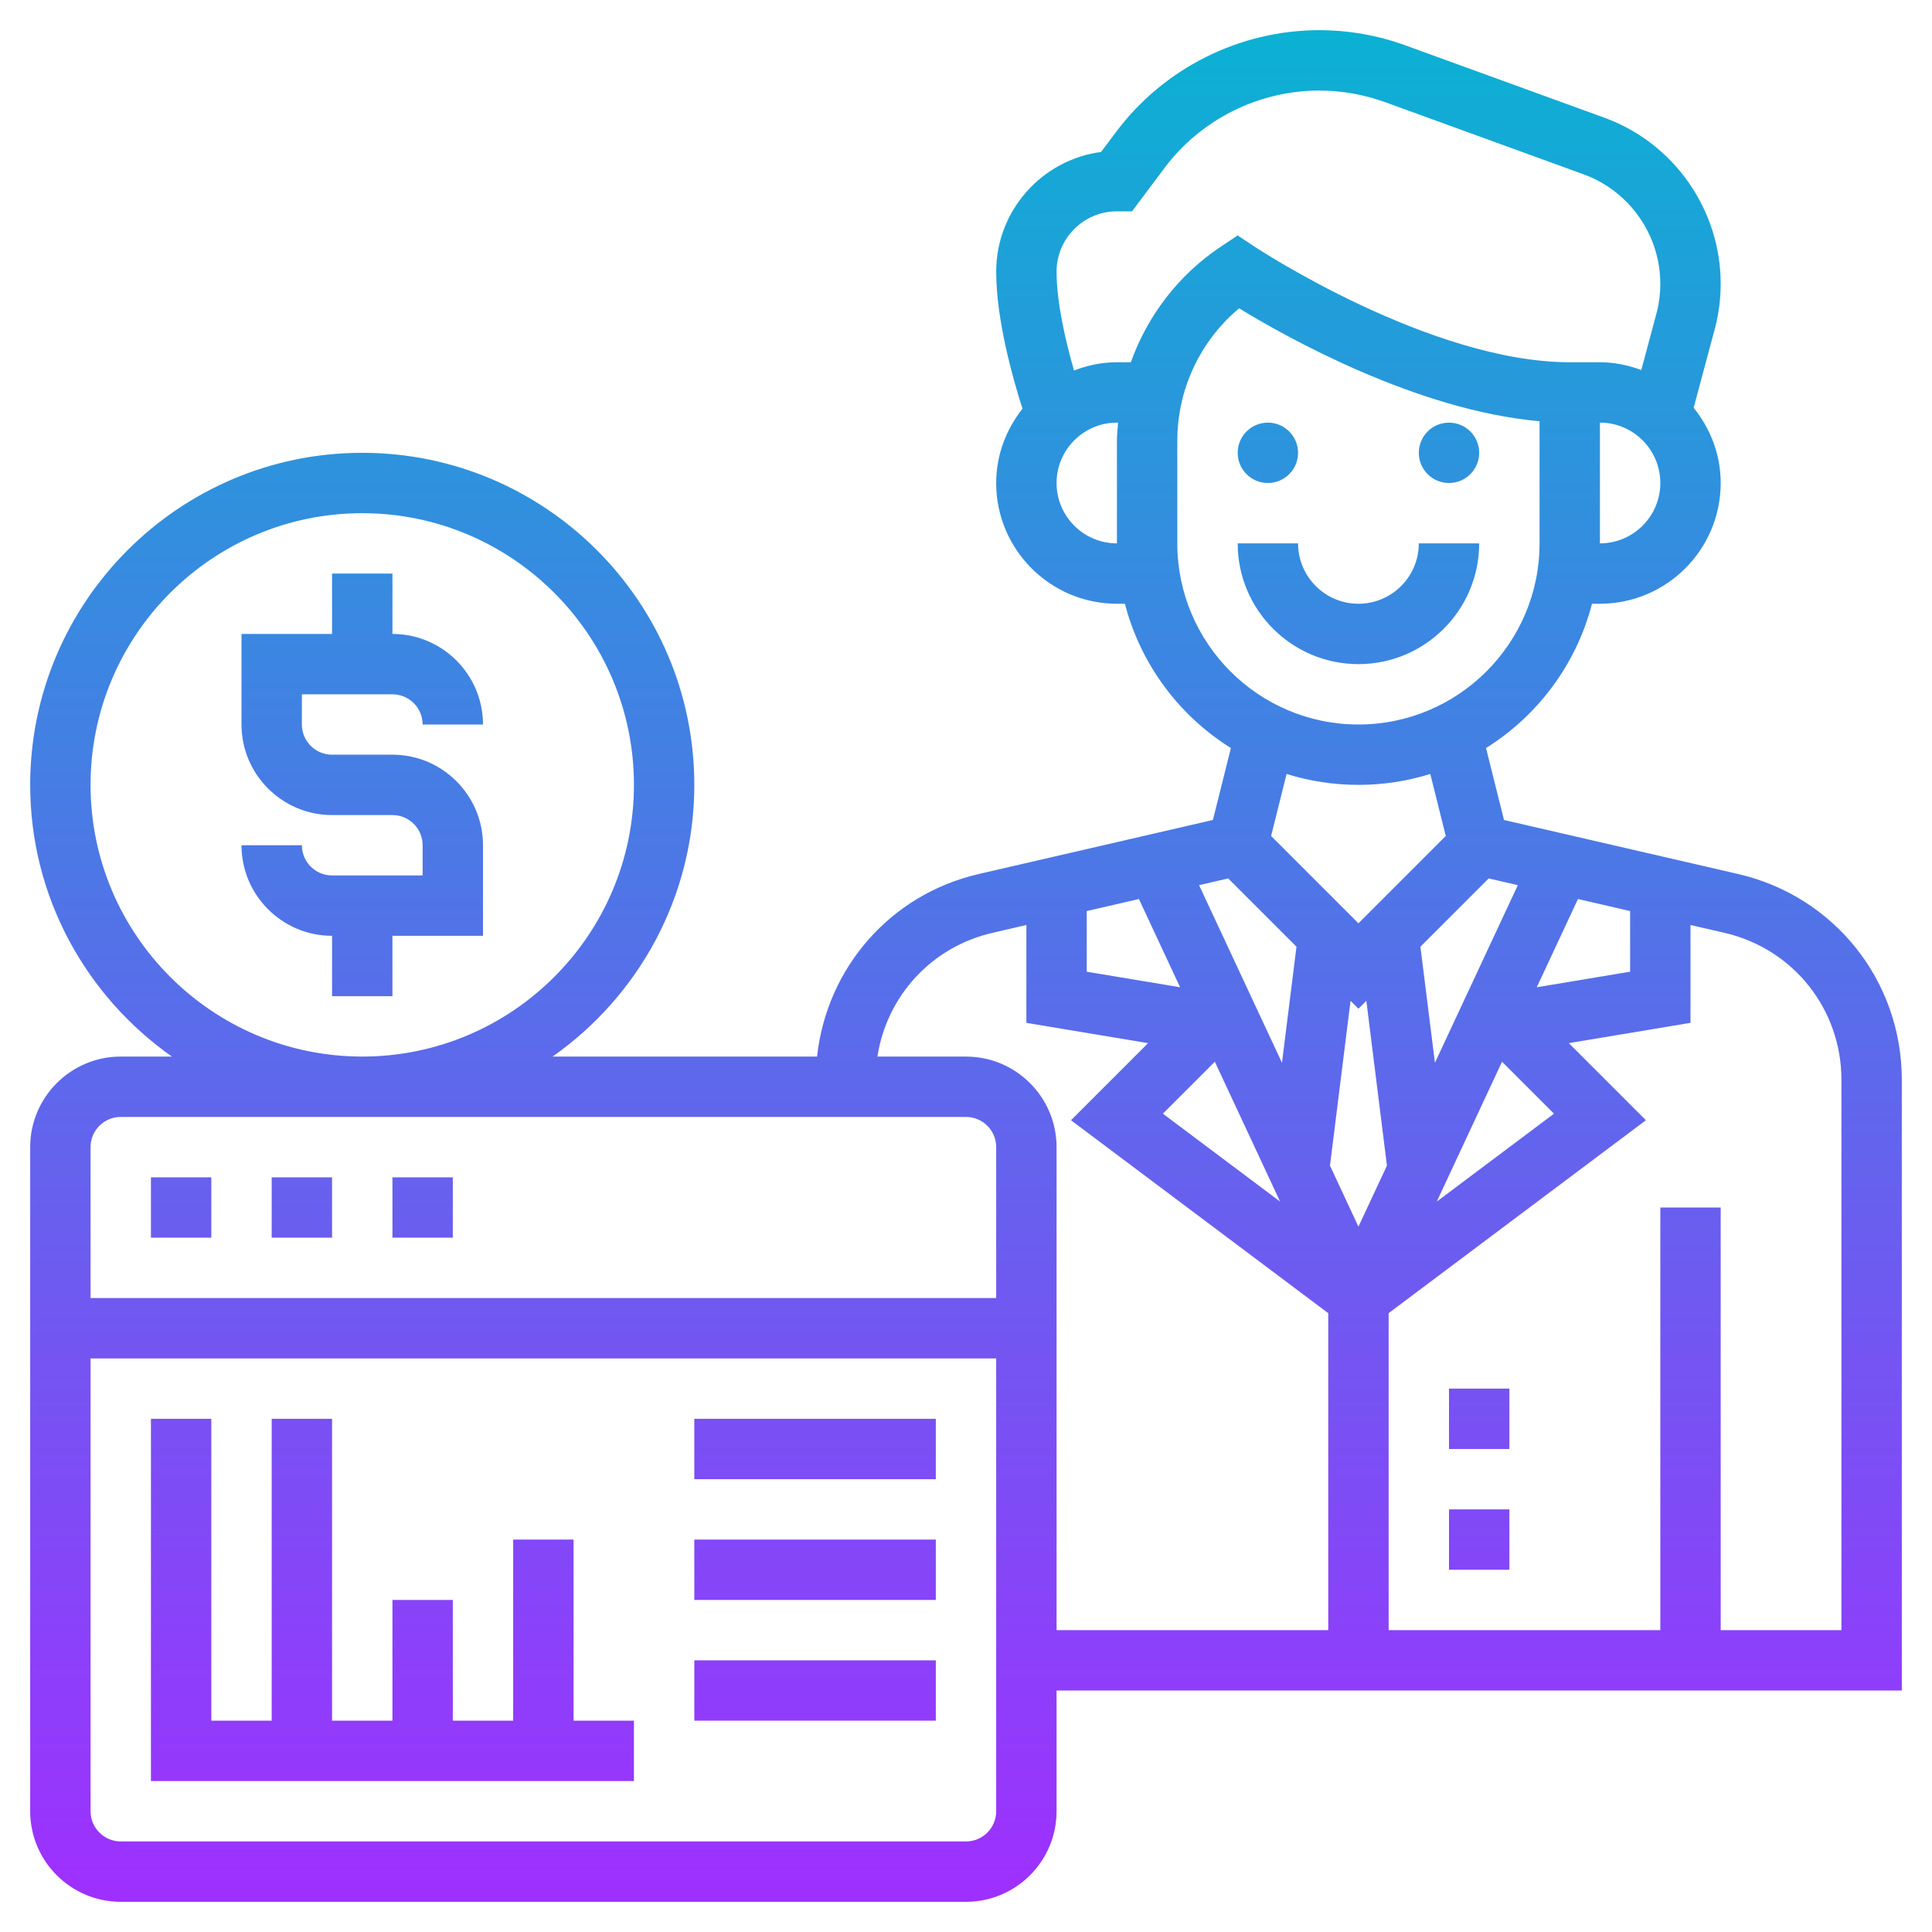 <svg id="Layer_5" enable-background="new 0 0 64 64" height="512" viewBox="0 0 64 64" width="512" xmlns="http://www.w3.org/2000/svg" xmlns:xlink="http://www.w3.org/1999/xlink"><linearGradient id="SVGID_1_" gradientUnits="userSpaceOnUse" x1="32" x2="32" y1="63" y2="1"><stop offset="0" stop-color="#9f2fff"/><stop offset="1" stop-color="#0bb1d3"/></linearGradient><path d="m45 22c-2.206 0-4-1.794-4-4h2c0 1.103.897 2 2 2s2-.897 2-2h2c0 2.206-1.794 4-4 4zm3-6c.552 0 1-.448 1-1s-.448-1-1-1-1 .448-1 1 .448 1 1 1zm-6 0c.552 0 1-.448 1-1s-.448-1-1-1-1 .448-1 1 .448 1 1 1zm21 19.773v20.227h-28v4c0 1.654-1.346 3-3 3h-28c-1.654 0-3-1.346-3-3v-22c0-1.654 1.346-3 3-3h1.695c-2.834-1.992-4.695-5.28-4.695-9 0-6.065 4.935-11 11-11s11 4.935 11 11c0 3.72-1.861 7.008-4.695 9h8.761c.322-2.937 2.422-5.37 5.36-6.048l7.753-1.789.596-2.383c-1.715-1.073-2.991-2.773-3.511-4.78h-.264c-2.206 0-4-1.794-4-4 0-.933.334-1.781.871-2.462-.306-.952-.871-2.93-.871-4.538 0-2.027 1.517-3.707 3.474-3.966l.508-.676c1.576-2.103 4.086-3.358 6.715-3.358.981 0 1.947.17 2.869.506l6.578 2.392c2.306.837 3.856 3.05 3.856 5.504 0 .479-.059.956-.176 1.421l-.72 2.685c.552.686.896 1.545.896 2.492 0 2.206-1.794 4-4 4h-.263c-.52 2.007-1.796 3.708-3.511 4.78l.596 2.383 7.753 1.789c3.194.737 5.425 3.542 5.425 6.821zm-27-3.584 3.092.515-1.364-2.923-1.728.399zm2.522 4.703 3.883 2.912-2.162-4.633zm6.217-3.739-.682 5.46.943 2.022.944-2.022-.682-5.46-.262.261zm2.856 6.651 3.883-2.912-1.721-1.721zm4.677-10.023-1.364 2.923 3.092-.515v-2.009zm-2.957-.682-2.262 2.262.481 3.845 2.746-5.884zm5.685-13.099c0-1.103-.897-2-2-2v4c1.103 0 2-.897 2-2zm-18 2v-3.395c0-.204.022-.404.037-.605h-.037c-1.103 0-2 .897-2 2s.897 2 2 2zm3.445-9.832.555-.369.555.369c.057.038 5.812 3.832 10.445 3.832h1c.483 0 .941.099 1.37.257l.519-1.936c.072-.29.111-.604.111-.919 0-1.616-1.021-3.073-2.539-3.626l-6.578-2.392c-.702-.254-1.438-.384-2.186-.384-2.002 0-3.915.956-5.116 2.558l-1.081 1.442h-.5c-1.103 0-2 .897-2 2 0 1.045.313 2.352.578 3.273.443-.17.919-.273 1.422-.273h.46c.552-1.543 1.58-2.895 2.985-3.832zm4.555 15.832c3.309 0 6-2.691 6-6v-4.046c-4.079-.362-8.391-2.786-9.953-3.741-1.292 1.083-2.047 2.683-2.047 4.392v3.395c0 3.309 2.691 6 6 6zm-2.38 1.638-.513 2.055 2.893 2.893 2.893-2.893-.513-2.055c-.752.235-1.552.362-2.38.362s-1.628-.127-2.38-.362zm-2.899 3.684 2.746 5.884.481-3.845-2.262-2.262zm-27.721 5.678c4.963 0 9-4.037 9-9s-4.037-9-9-9-9 4.037-9 9 4.037 9 9 9zm-9 3v5h30v-5c0-.552-.448-1-1-1h-28c-.552 0-1 .448-1 1zm30 22v-15h-30v15c0 .552.448 1 1 1h28c.552 0 1-.448 1-1zm2-22v16h9v-10.5l-8.522-6.391 2.554-2.554-4.032-.672v-3.241l-1.125.26c-2.025.467-3.502 2.1-3.809 4.099h2.934c1.654-.001 3 1.345 3 2.999zm26-2.227c0-2.343-1.594-4.346-3.875-4.872l-1.125-.259v3.241l-4.031.672 2.554 2.554-8.523 6.391v10.5h9v-14h2v14h4zm-13 16.227h2v-2h-2zm0-4h2v-2h-2zm-37-9h-2v2h2zm4 0h-2v2h2zm-8 0h-2v2h2zm12 12h-2v6h-2v-4h-2v4h-2v-10h-2v10h-2v-10h-2v12h16v-2h-2zm4-2h8v-2h-8zm0 4h8v-2h-8zm0 4h8v-2h-8zm-10-34c.552 0 1 .448 1 1h2c0-1.654-1.346-3-3-3v-2h-2v2h-3v3c0 1.654 1.346 3 3 3h2c.552 0 1 .448 1 1v1h-3c-.552 0-1-.448-1-1h-2c0 1.654 1.346 3 3 3v2h2v-2h3v-3c0-1.654-1.346-3-3-3h-2c-.552 0-1-.448-1-1v-1z" fill="url(#SVGID_1_)"/></svg>